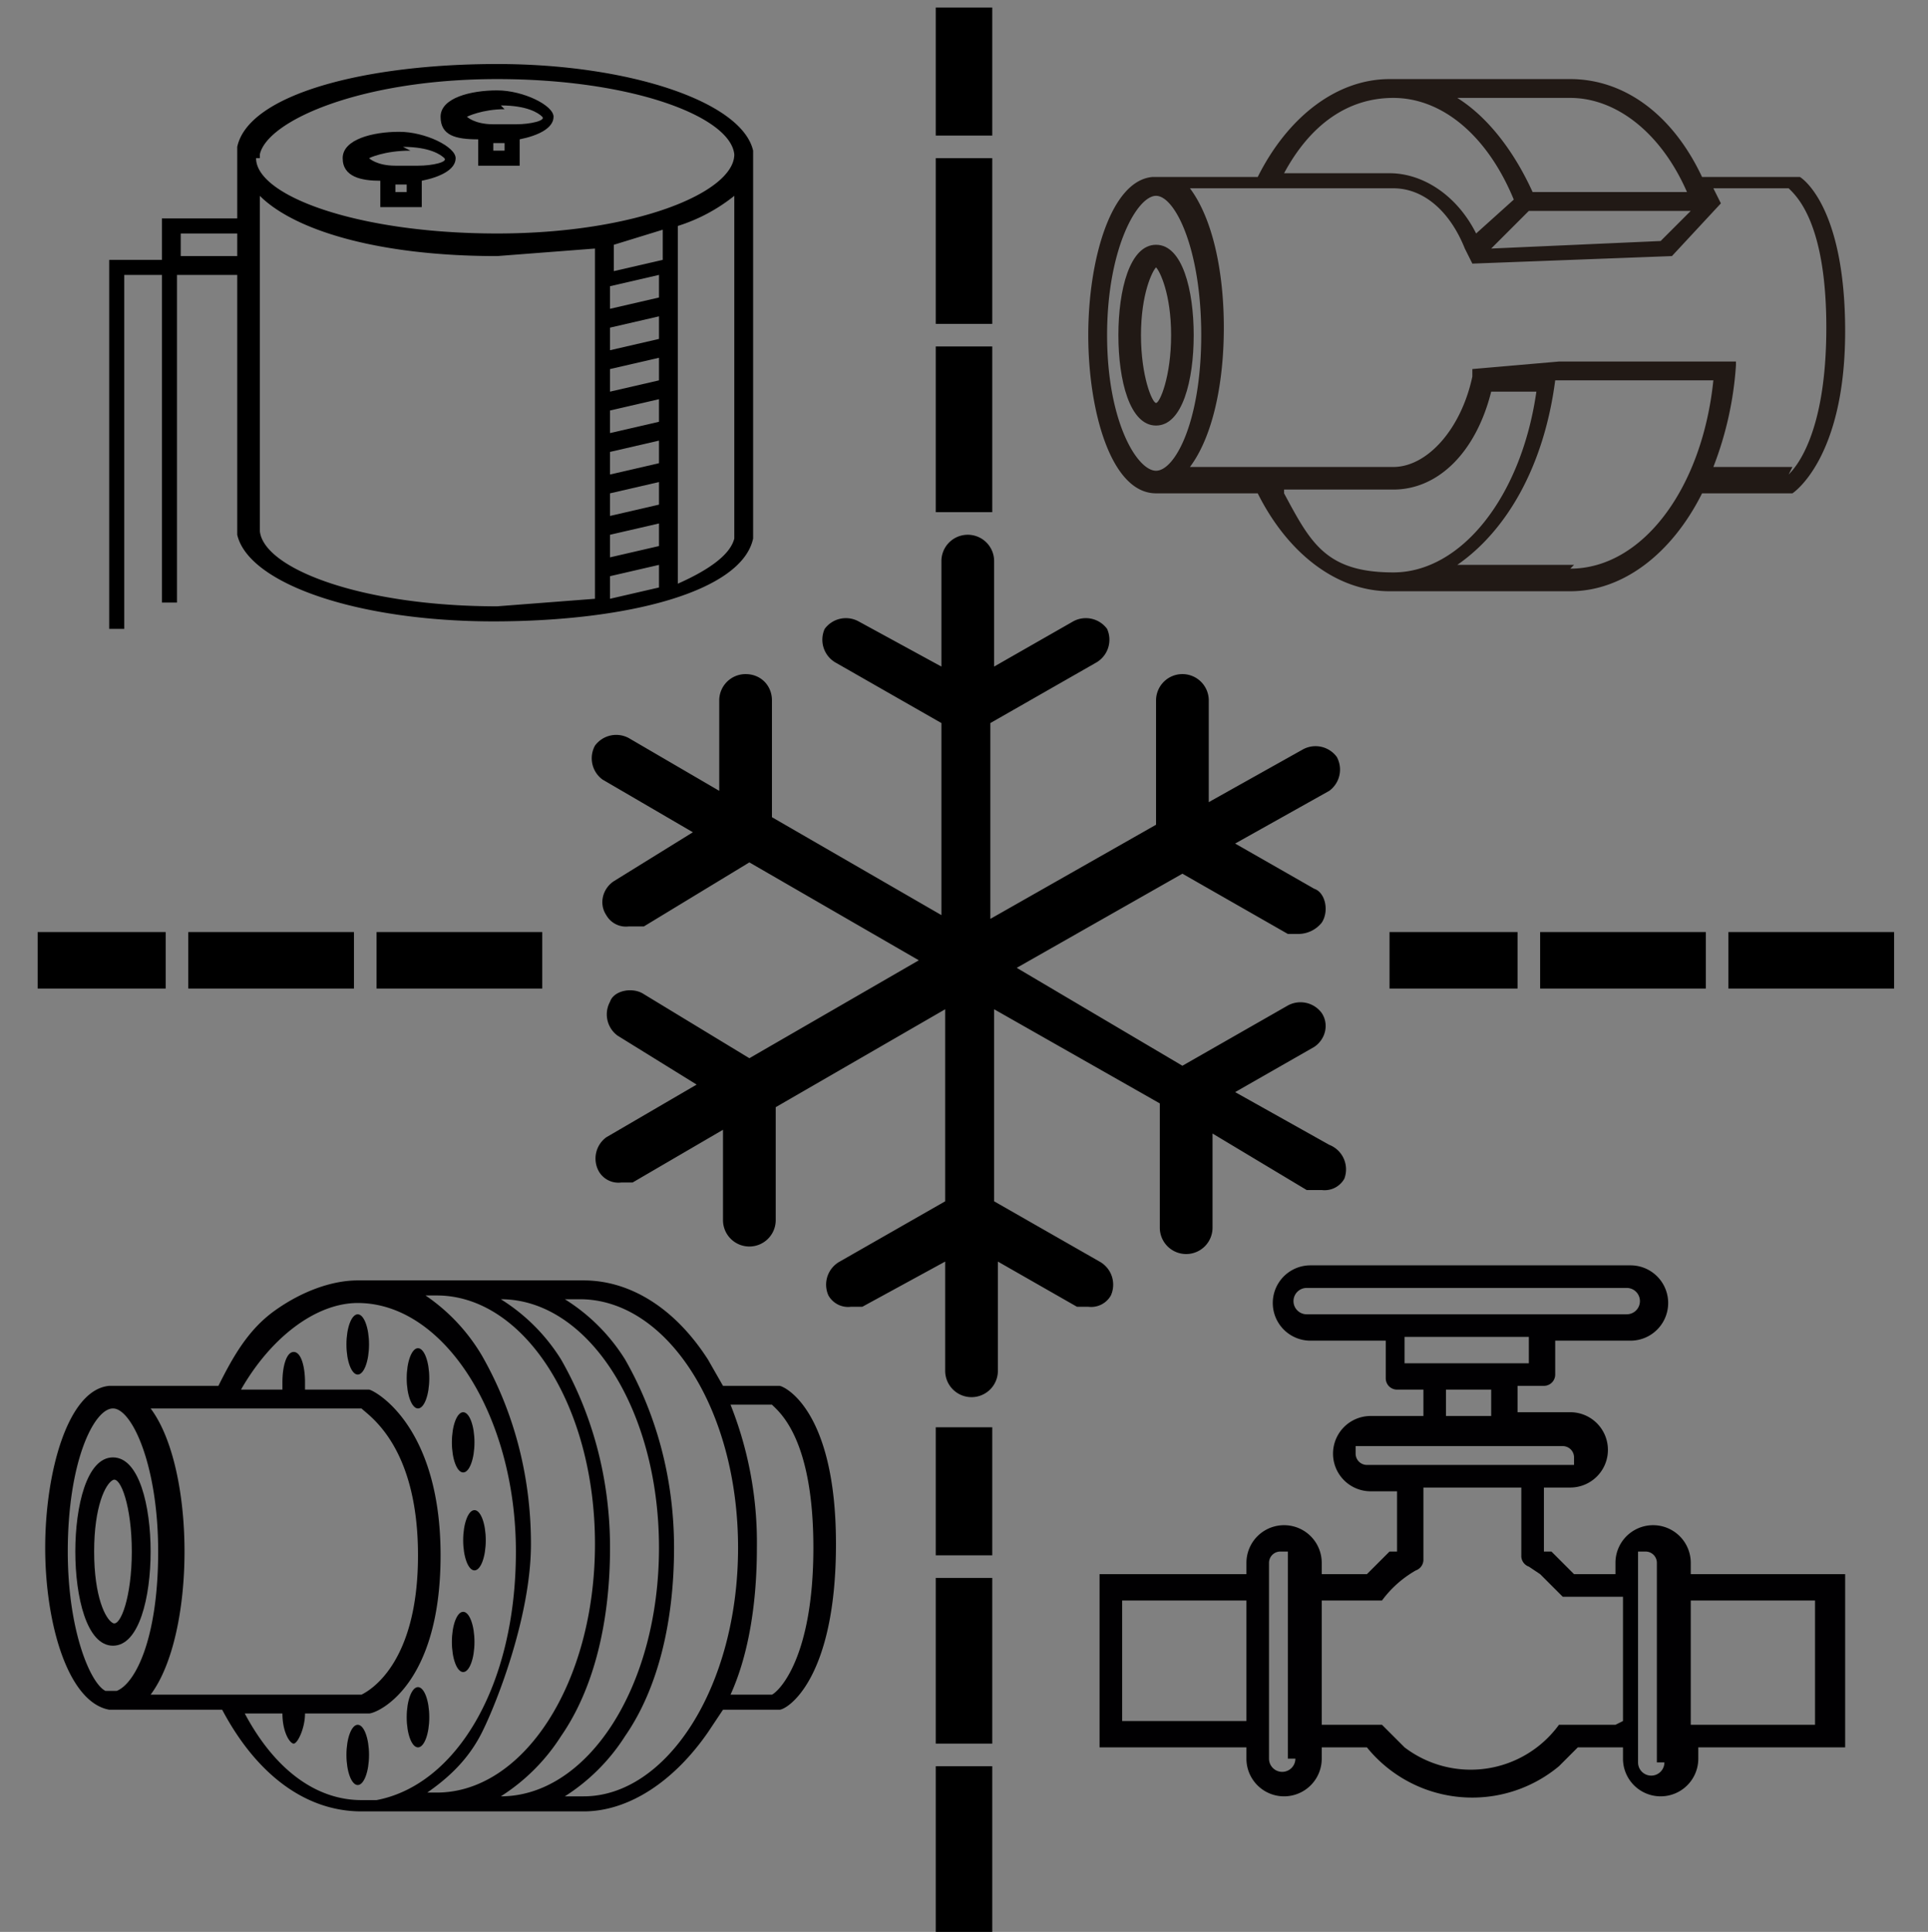 <svg id="Capa_1" data-name="Capa 1" xmlns="http://www.w3.org/2000/svg" viewBox="0 0 512 513"><rect x="0" y="0" width="512" height="513" fill="#808080" stroke="none"/><path d="M353,304l-25-14,21-12c3-2,4-6,2-9a7,7,0,0,0-9-2l-28,16-44-26,44-25,28,16h3a8,8,0,0,0,6-3c2-3,1-8-2-9l-21-12,25-14a7,7,0,0,0,2-9,7,7,0,0,0-9-2l-25,14V186a7,7,0,0,0-7-7,7,7,0,0,0-7,7v33l-44,25V192l28-16a7,7,0,0,0,3-9,7,7,0,0,0-9-2l-21,12V149a7,7,0,0,0-7-7,7,7,0,0,0-7,7v28l-22-12a7,7,0,0,0-9,2,7,7,0,0,0,3,9l28,16v51l-45-26V186c0-4-3-7-7-7h0a7,7,0,0,0-7,7v24l-24-14a7,7,0,0,0-9,2,7,7,0,0,0,2,9l24,14-21,13c-3,2-4,6-2,9a6,6,0,0,0,6,3h4l28-17,45,26-45,26-28-17c-3-2-8-1-9,2a7,7,0,0,0,2,9l21,13-24,14a7,7,0,0,0-2,9,6,6,0,0,0,6,3h3l24-14v24a7,7,0,0,0,7,7h0a7,7,0,0,0,7-7V294l45-26v51l-28,16a7,7,0,0,0-3,9,6,6,0,0,0,6,3h3l22-12v29a7,7,0,0,0,7,7,7,7,0,0,0,7-7V335l21,12h3a6,6,0,0,0,6-3,7,7,0,0,0-3-9l-28-16V268l44,25v33a7,7,0,0,0,7,7,7,7,0,0,0,7-7V301l25,15h4a6,6,0,0,0,6-3A7,7,0,0,0,353,304Z"/><line x1="256" y1="2" x2="256" y2="36" fill="none" stroke="#000" stroke-miterlimit="10" stroke-width="15"/><line x1="256" y1="42" x2="256" y2="86" fill="none" stroke="#000" stroke-miterlimit="10" stroke-width="15"/><line x1="256" y1="92" x2="256" y2="136" fill="none" stroke="#000" stroke-miterlimit="10" stroke-width="15"/><line x1="256" y1="379" x2="256" y2="413" fill="none" stroke="#000" stroke-miterlimit="10" stroke-width="15"/><line x1="256" y1="419" x2="256" y2="463" fill="none" stroke="#000" stroke-miterlimit="10" stroke-width="15"/><line x1="256" y1="469" x2="256" y2="513" fill="none" stroke="#000" stroke-miterlimit="10" stroke-width="15"/><line x1="10" y1="255" x2="44" y2="255" fill="none" stroke="#000" stroke-miterlimit="10" stroke-width="15"/><line x1="50" y1="255" x2="94" y2="255" fill="none" stroke="#000" stroke-miterlimit="10" stroke-width="15"/><line x1="100" y1="255" x2="144" y2="255" fill="none" stroke="#000" stroke-miterlimit="10" stroke-width="15"/><line x1="369" y1="255" x2="403" y2="255" fill="none" stroke="#000" stroke-miterlimit="10" stroke-width="15"/><line x1="409" y1="255" x2="453" y2="255" fill="none" stroke="#000" stroke-miterlimit="10" stroke-width="15"/><line x1="459" y1="255" x2="503" y2="255" fill="none" stroke="#000" stroke-miterlimit="10" stroke-width="15"/><path d="M200,143h0V40h0c-3-13-33-23-68-23S66,25,63,39h0V58H43v3h0v8H29v3h0v95h4V73H43v87h4V73H63v69h0c3,13,32,23,68,23S197,157,200,143ZM48,68V62H63v6H48Zm128-7v8l-13,3V65ZM162,76l13-3v6l-13,3V76h0Zm0,11,13-3v6l-13,3V87h0Zm0,11,13-3v6l-13,3V98h0Zm0,11,13-3v6l-13,3v-6h0Zm0,11,13-3v6l-13,3v-6h0Zm0,11,13-3v6l-13,3v-6h0Zm0,11,13-3v6l-13,3v-6Zm0,11,13-3v6l-13,3v-7Zm33-10h0c-1,4-6,8-15,12V60a46,46,0,0,0,15-8v89h0ZM69,41h0c2-9,27-20,63-20s62,10,63,20h0c0,10-26,21-63,21S68,52,68,42h1Zm0,101h0V52c9,9,31,16,63,16l26-2v93l-26,2C96,161,70,151,69,141Z"/><path d="M101,48v7h11V48c5-1,9-3,9-6s-8-7-15-7-15,2-15,7S96,48,101,48Zm7,3h-3V49h3v3Zm-1-12c7,0,10,2,11,3s-3,2-7,2h-6c-5,0-7-2-7-2s4-2,11-2h0Z"/><path d="M127,37v7h11V37c5-1,9-3,9-6s-8-7-15-7-15,2-15,7S121,37,127,37Zm7,3h-3V38h3v3Zm-1-12c7,0,10,2,11,3s-3,2-7,2h-6c-5,0-7-2-7-2s4-2,10-2h0Z"/><path d="M371,49" fill="none" stroke="#211915" stroke-miterlimit="10" stroke-width="6"/><path d="M371,49" fill="#fff" stroke="#211915" stroke-miterlimit="10" stroke-width="6"/><path d="M307,113c-7,0-10-12-10-24s3-24,10-24,10,12,10,24S314,113,307,113Zm0-42c-1,1-4,7-4,18s3,18,4,18,4-7,4-18S308,72,307,71Z" fill="#211915"/><path d="M411,100" fill="none" stroke="#211915" stroke-miterlimit="10" stroke-width="6"/><path d="M392,67" fill="none" stroke="#211915" stroke-miterlimit="10" stroke-width="6"/><path d="M478,47H452c-8-17-21-26-35-26H369c-14,0-27,10-35,26H306c-11,1-17,22-17,42s6,42,18,42h27c8,16,21,26,35,26h48c14,0,27-10,35-26h24s14-9,14-43S478,47,478,47ZM417,26c12,0,24,9,31,25H407c-5-11-12-20-20-25h30Zm32,30-8,8-45,2,10-10h43ZM370,26c13,0,25,10,32,27l-10,9c-5-10-14-16-23-16H341C348,33,358,26,370,26ZM294,89c0-23,8-37,13-37s12,14,12,37-7,36-12,36S294,112,294,89Zm47,41h29c12,0,22-10,26-26h12c-4,28-20,48-38,48S348,144,341,131Zm77,20H387c13-9,23-26,26-49h42C452,130,436,151,417,151Zm58-26H455a91,91,0,0,0,6-27V96H414l-23,2v2c-3,14-12,24-21,24H316c6-8,9-22,9-37s-3-29-9-37h54c8,0,15,6,19,16l2,4,53-2,13-14h0l-2-4h20c2,2,10,9,10,37S477,124,475,126Z" fill="#211915"/><ellipse cx="126" cy="409" rx="3" ry="8" fill="#010002"/><ellipse cx="123" cy="383" rx="3" ry="8" fill="#010002"/><ellipse cx="111" cy="366" rx="3" ry="8" fill="#010002"/><ellipse cx="123" cy="436" rx="3" ry="8" fill="#010002"/><ellipse cx="111" cy="456" rx="3" ry="8" fill="#010002"/><ellipse cx="95" cy="466" rx="3" ry="8" fill="#010002"/><ellipse cx="95" cy="357" rx="3" ry="8" fill="#010002"/><path d="M207,368H192l-4-7c-9-14-21-21-33-21H95c-7,0-15,3-22,8s-11,12-15,20H29c-11,1-17,23-17,43s6,41,17,43H59c9,17,22,27,37,27h59c12,0,24-8,33-21l4-6h15c2,0,15-8,15-44S208,368,207,368ZM96,374c2,2,15,10,15,39s-13,36-15,37H40c6-8,9-23,9-38s-3-30-9-38H96ZM18,412c0-24,7-38,12-38h0c5,0,12,15,12,38s-6,35-11,37H28C24,447,18,433,18,412Zm47,43H75c0,5,2,8,3,8s3-4,3-8H98c2,0,19-7,19-42s-18-44-19-44H81v-2c0-4-1-8-3-8s-3,4-3,8v2H64c8-14,20-23,31-23,23,0,42,30,42,66s-16,62-37,66H96C84,478,73,470,65,455Zm47,22c6-4,12-9,16-17s13-31,13-50-5-36-13-50a50,50,0,0,0-15-16h3c23,0,42,29,42,66s-19,66-42,66h-4Zm21,0a52,52,0,0,0,16-16c9-13,13-31,13-50s-5-36-13-50a50,50,0,0,0-16-16h0c23,0,42,29,42,66s-19,66-42,66h-1Zm21,0h-4a52,52,0,0,0,16-16c9-13,13-31,13-50s-5-36-13-50a50,50,0,0,0-16-16h4c23,0,42,29,42,66S177,477,155,477Zm50-27H194c5-11,7-25,7-39a99,99,0,0,0-7-38h11c2,2,11,9,11,38S207,449,205,450Z" fill="#010002"/><path d="M40,412c0-12-3-25-10-25s-10,13-10,25,3,25,10,25S40,424,40,412Zm-15,0c0-12,3-18,5-19s5,7,5,19-3,20-5,19S25,424,25,412Z" fill="#010002"/><path d="M449,418v-3a10,10,0,0,0-20,0v3H418l-6-6h-2V395h7a10,10,0,0,0,0-20H403v-7h7a3,3,0,0,0,3-3V356h20a10,10,0,1,0,0-20H348a10,10,0,0,0,0,20h20v10a3,3,0,0,0,3,3h7v7H364a10,10,0,1,0,0,20h7v16h-2l-6,6H351v-3a10,10,0,0,0-20,0v3H292v46h39v3a10,10,0,1,0,20,0v-3h12a36,36,0,0,0,51,5l5-5h12v3a10,10,0,1,0,20,0v-3h39V418H449ZM331,457H298V425h33v33Zm13,10a3,3,0,1,1-7,0V415a3,3,0,0,1,3-3h2v55Zm3-118a3,3,0,0,1,0-7h85a3,3,0,1,1,0,7H348Zm26,13v-7h33v7H374Zm23,7v7H384v-7h13Zm-33,20a3,3,0,0,1-3-3v-2h55a3,3,0,0,1,3,3v2H364Zm66,69H414a29,29,0,0,1-41,6l-6-6H351V425h16a29,29,0,0,1,9-8,3,3,0,0,0,2-3V395h26v18a3,3,0,0,0,2,3l3,2,6,6h16v33Zm13,10a3,3,0,1,1-7,0V412h2a3,3,0,0,1,3,3v53Zm39-10H449V425h33v33Z" fill="#010002"/></svg>
